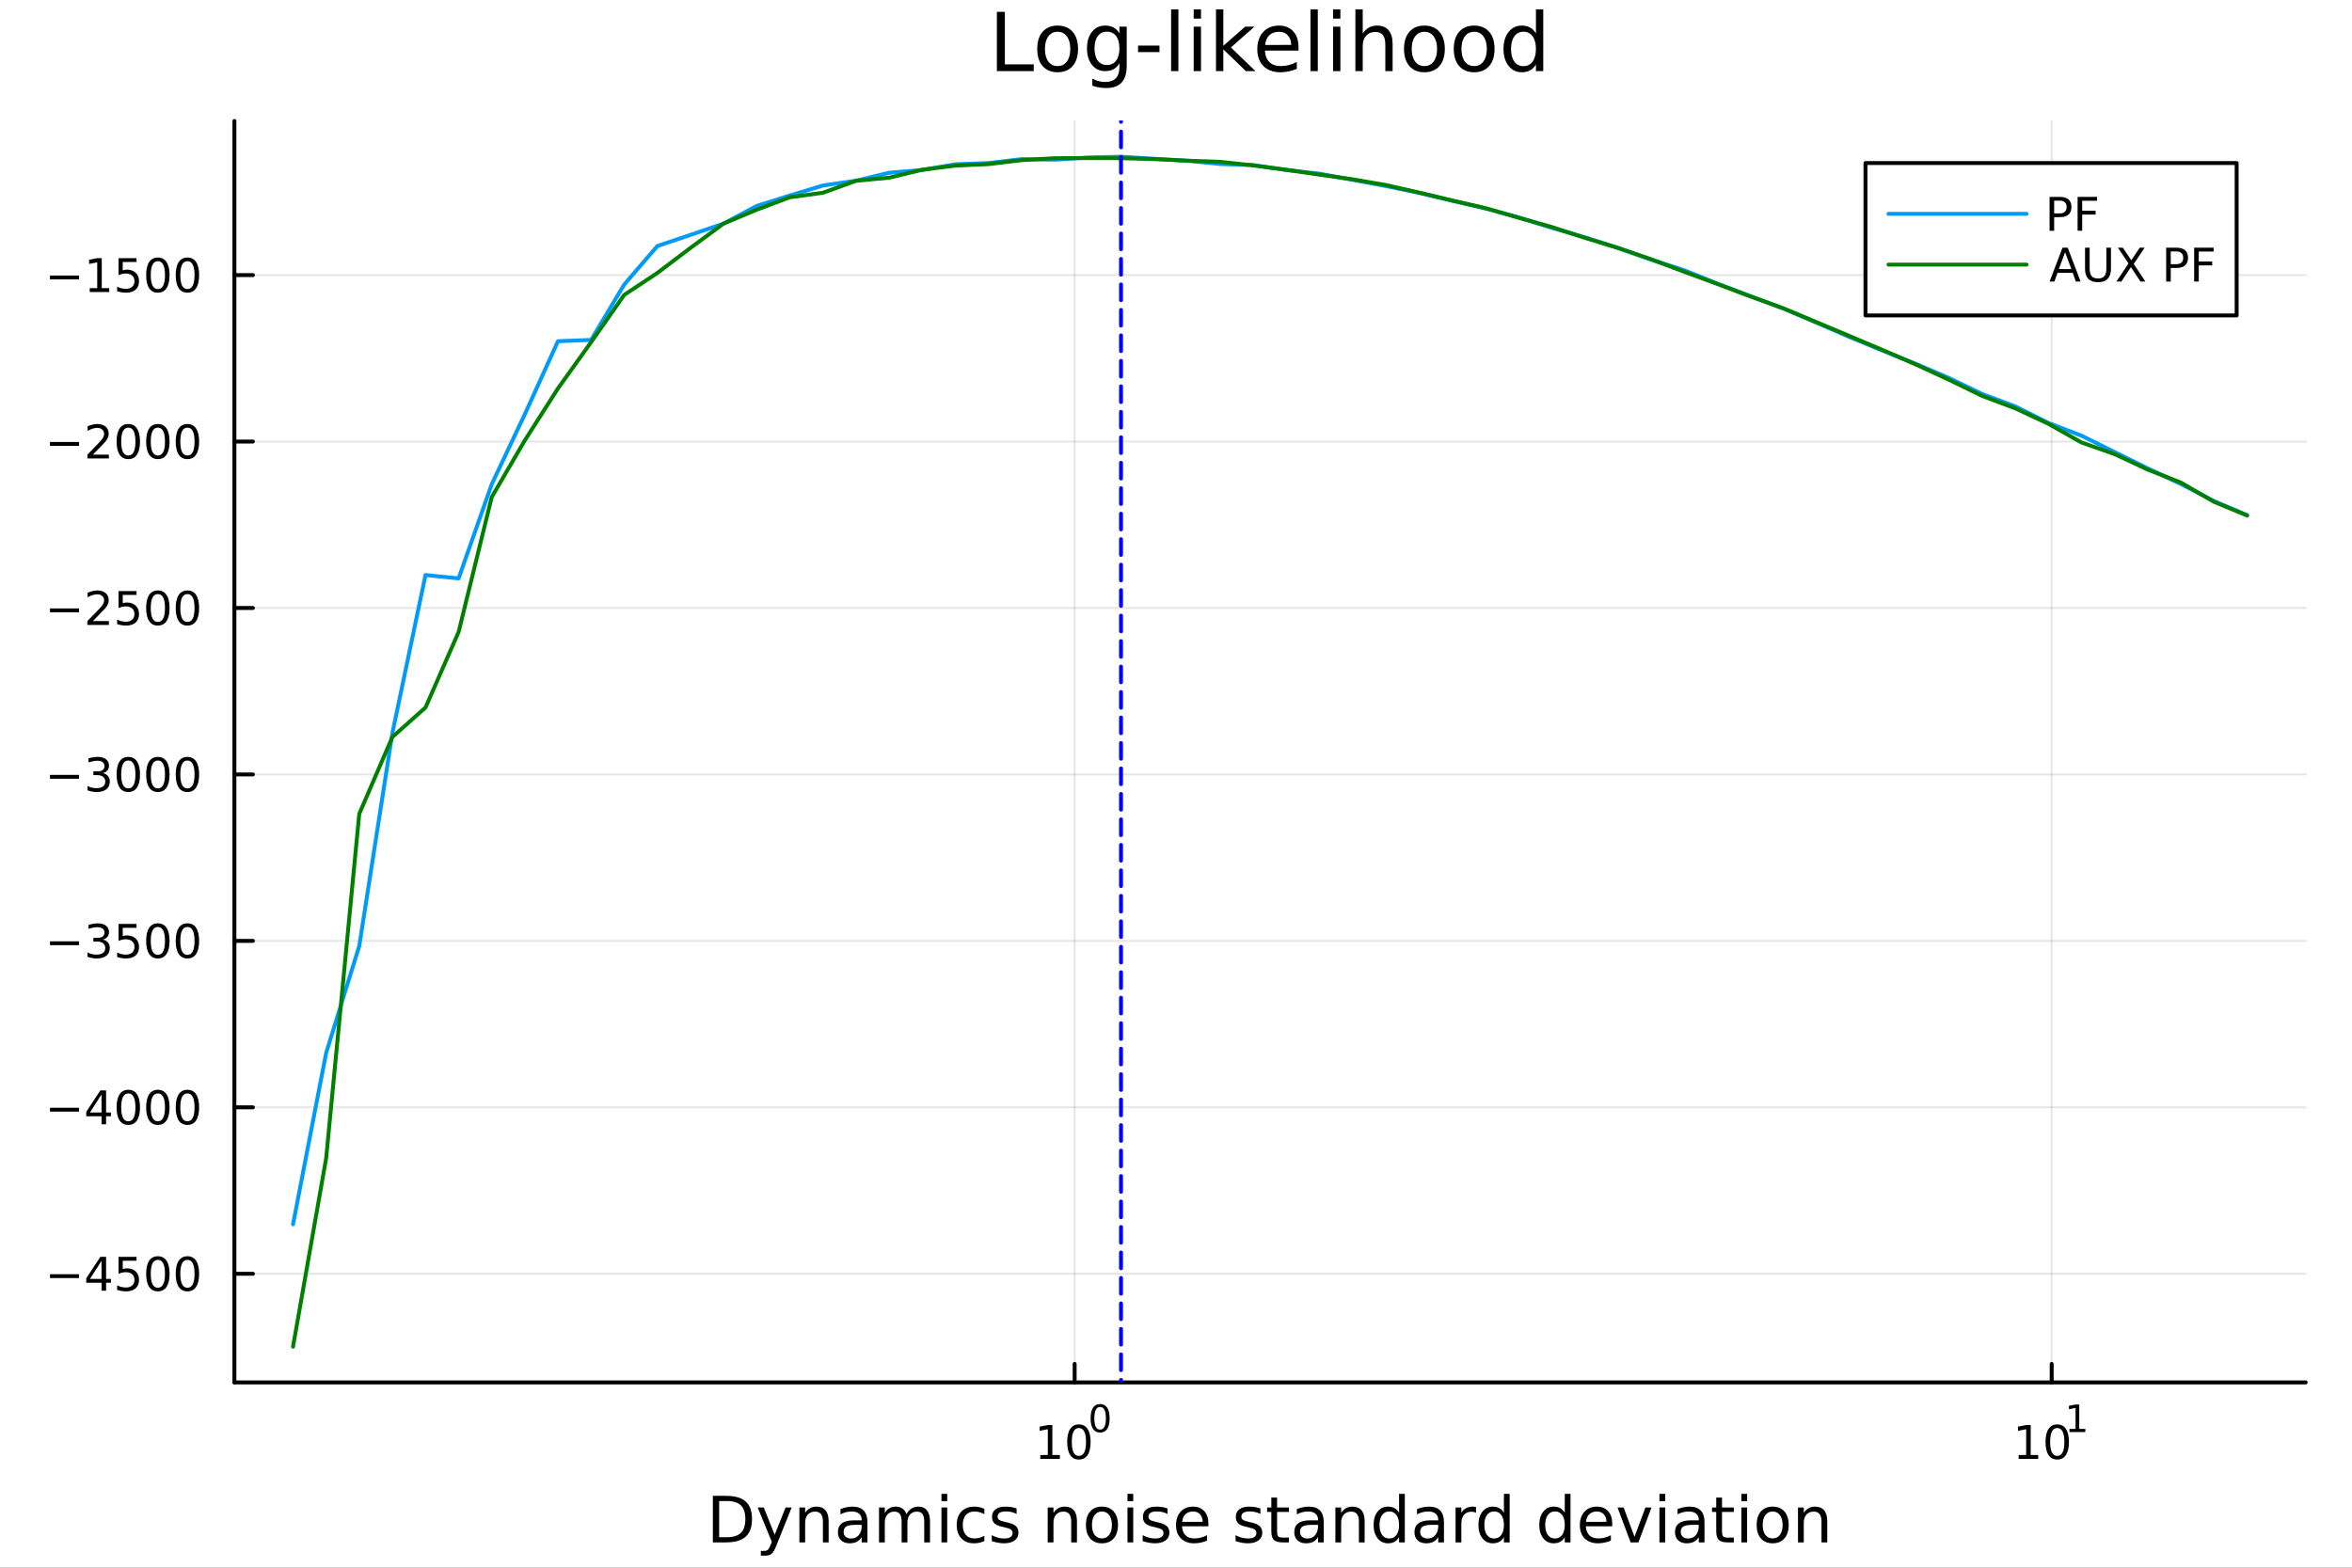 <?xml version="1.0" encoding="utf-8"?>
<svg xmlns="http://www.w3.org/2000/svg" xmlns:xlink="http://www.w3.org/1999/xlink" width="600" height="400" viewBox="0 0 2400 1600">
<rect x="0" y="0" width="2400" height="1600" fill="#333333" stroke="none"/>
<defs>
  <clipPath id="clip080">
    <rect x="0" y="0" width="2400" height="1600"/>
  </clipPath>
</defs>
<path clip-path="url(#clip080)" d="M0 1600 L2400 1600 L2400 0 L0 0  Z" fill="#ffffff" fill-rule="evenodd" fill-opacity="1"/>
<defs>
  <clipPath id="clip081">
    <rect x="480" y="0" width="1681" height="1600"/>
  </clipPath>
</defs>
<path clip-path="url(#clip080)" d="M239.19 1410.9 L2352.76 1410.9 L2352.76 123.472 L239.19 123.472  Z" fill="#ffffff" fill-rule="evenodd" fill-opacity="1"/>
<defs>
  <clipPath id="clip082">
    <rect x="239" y="123" width="2115" height="1288"/>
  </clipPath>
</defs>
<polyline clip-path="url(#clip082)" style="stroke:#000000; stroke-linecap:round; stroke-linejoin:round; stroke-width:2; stroke-opacity:0.1; fill:none" points="1096.58,1410.9 1096.58,123.472 "/>
<polyline clip-path="url(#clip082)" style="stroke:#000000; stroke-linecap:round; stroke-linejoin:round; stroke-width:2; stroke-opacity:0.1; fill:none" points="2093.55,1410.9 2093.55,123.472 "/>
<polyline clip-path="url(#clip082)" style="stroke:#000000; stroke-linecap:round; stroke-linejoin:round; stroke-width:2; stroke-opacity:0.1; fill:none" points="239.19,1300.03 2352.76,1300.03 "/>
<polyline clip-path="url(#clip082)" style="stroke:#000000; stroke-linecap:round; stroke-linejoin:round; stroke-width:2; stroke-opacity:0.1; fill:none" points="239.19,1130.15 2352.76,1130.15 "/>
<polyline clip-path="url(#clip082)" style="stroke:#000000; stroke-linecap:round; stroke-linejoin:round; stroke-width:2; stroke-opacity:0.1; fill:none" points="239.19,960.275 2352.76,960.275 "/>
<polyline clip-path="url(#clip082)" style="stroke:#000000; stroke-linecap:round; stroke-linejoin:round; stroke-width:2; stroke-opacity:0.1; fill:none" points="239.19,790.397 2352.76,790.397 "/>
<polyline clip-path="url(#clip082)" style="stroke:#000000; stroke-linecap:round; stroke-linejoin:round; stroke-width:2; stroke-opacity:0.1; fill:none" points="239.19,620.52 2352.76,620.52 "/>
<polyline clip-path="url(#clip082)" style="stroke:#000000; stroke-linecap:round; stroke-linejoin:round; stroke-width:2; stroke-opacity:0.1; fill:none" points="239.19,450.642 2352.76,450.642 "/>
<polyline clip-path="url(#clip082)" style="stroke:#000000; stroke-linecap:round; stroke-linejoin:round; stroke-width:2; stroke-opacity:0.1; fill:none" points="239.19,280.764 2352.76,280.764 "/>
<polyline clip-path="url(#clip080)" style="stroke:#000000; stroke-linecap:round; stroke-linejoin:round; stroke-width:4; stroke-opacity:1; fill:none" points="239.19,1410.9 2352.76,1410.9 "/>
<polyline clip-path="url(#clip080)" style="stroke:#000000; stroke-linecap:round; stroke-linejoin:round; stroke-width:4; stroke-opacity:1; fill:none" points="1096.58,1410.9 1096.58,1392 "/>
<polyline clip-path="url(#clip080)" style="stroke:#000000; stroke-linecap:round; stroke-linejoin:round; stroke-width:4; stroke-opacity:1; fill:none" points="2093.55,1410.9 2093.55,1392 "/>
<path clip-path="url(#clip080)" d="M1061.56 1485.02 L1069.2 1485.02 L1069.2 1458.66 L1060.89 1460.32 L1060.89 1456.06 L1069.16 1454.4 L1073.83 1454.4 L1073.83 1485.02 L1081.47 1485.02 L1081.47 1488.96 L1061.56 1488.96 L1061.56 1485.02 Z" fill="#000000" fill-rule="nonzero" fill-opacity="1" /><path clip-path="url(#clip080)" d="M1100.91 1457.48 Q1097.3 1457.48 1095.47 1461.04 Q1093.67 1464.58 1093.67 1471.71 Q1093.67 1478.82 1095.47 1482.38 Q1097.3 1485.92 1100.91 1485.92 Q1104.55 1485.92 1106.35 1482.38 Q1108.18 1478.82 1108.18 1471.71 Q1108.18 1464.58 1106.35 1461.04 Q1104.55 1457.48 1100.91 1457.48 M1100.91 1453.77 Q1106.72 1453.77 1109.78 1458.38 Q1112.86 1462.96 1112.86 1471.71 Q1112.86 1480.44 1109.78 1485.04 Q1106.72 1489.63 1100.91 1489.63 Q1095.1 1489.63 1092.03 1485.04 Q1088.97 1480.44 1088.97 1471.71 Q1088.97 1462.96 1092.03 1458.38 Q1095.1 1453.77 1100.91 1453.77 Z" fill="#000000" fill-rule="nonzero" fill-opacity="1" /><path clip-path="url(#clip080)" d="M1122.56 1435.97 Q1119.63 1435.97 1118.14 1438.86 Q1116.68 1441.74 1116.68 1447.53 Q1116.68 1453.31 1118.14 1456.2 Q1119.63 1459.08 1122.56 1459.08 Q1125.52 1459.08 1126.98 1456.2 Q1128.47 1453.31 1128.47 1447.53 Q1128.47 1441.74 1126.98 1438.86 Q1125.52 1435.97 1122.56 1435.97 M1122.56 1432.96 Q1127.28 1432.96 1129.77 1436.7 Q1132.27 1440.43 1132.27 1447.53 Q1132.27 1454.62 1129.77 1458.37 Q1127.28 1462.09 1122.56 1462.09 Q1117.84 1462.09 1115.34 1458.37 Q1112.86 1454.62 1112.86 1447.53 Q1112.86 1440.43 1115.34 1436.7 Q1117.84 1432.96 1122.56 1432.96 Z" fill="#000000" fill-rule="nonzero" fill-opacity="1" /><path clip-path="url(#clip080)" d="M2059.87 1485.02 L2067.51 1485.02 L2067.51 1458.66 L2059.2 1460.32 L2059.2 1456.06 L2067.47 1454.4 L2072.14 1454.4 L2072.14 1485.02 L2079.78 1485.02 L2079.78 1488.96 L2059.87 1488.96 L2059.87 1485.02 Z" fill="#000000" fill-rule="nonzero" fill-opacity="1" /><path clip-path="url(#clip080)" d="M2099.22 1457.48 Q2095.61 1457.48 2093.78 1461.04 Q2091.98 1464.58 2091.98 1471.71 Q2091.98 1478.82 2093.78 1482.38 Q2095.61 1485.92 2099.22 1485.92 Q2102.86 1485.92 2104.66 1482.38 Q2106.49 1478.82 2106.49 1471.71 Q2106.49 1464.58 2104.66 1461.04 Q2102.86 1457.48 2099.22 1457.48 M2099.22 1453.77 Q2105.03 1453.77 2108.09 1458.38 Q2111.17 1462.96 2111.17 1471.71 Q2111.17 1480.44 2108.09 1485.04 Q2105.03 1489.63 2099.22 1489.63 Q2093.41 1489.63 2090.34 1485.04 Q2087.28 1480.44 2087.28 1471.71 Q2087.28 1462.96 2090.34 1458.38 Q2093.41 1453.77 2099.22 1453.77 Z" fill="#000000" fill-rule="nonzero" fill-opacity="1" /><path clip-path="url(#clip080)" d="M2111.71 1458.35 L2117.92 1458.35 L2117.92 1436.93 L2111.17 1438.28 L2111.17 1434.82 L2117.88 1433.47 L2121.68 1433.47 L2121.68 1458.35 L2127.89 1458.35 L2127.89 1461.55 L2111.71 1461.55 L2111.71 1458.35 Z" fill="#000000" fill-rule="nonzero" fill-opacity="1" /><path clip-path="url(#clip080)" d="M733.834 1531.95 L733.834 1568.9 L741.6 1568.9 Q751.435 1568.9 755.986 1564.45 Q760.569 1559.99 760.569 1550.38 Q760.569 1540.83 755.986 1536.4 Q751.435 1531.95 741.6 1531.95 L733.834 1531.95 M727.404 1526.67 L740.613 1526.67 Q754.427 1526.67 760.888 1532.43 Q767.349 1538.16 767.349 1550.38 Q767.349 1562.66 760.856 1568.42 Q754.363 1574.19 740.613 1574.19 L727.404 1574.19 L727.404 1526.67 Z" fill="#000000" fill-rule="nonzero" fill-opacity="1" /><path clip-path="url(#clip080)" d="M792.175 1577.5 Q789.693 1583.86 787.337 1585.8 Q784.982 1587.74 781.035 1587.74 L776.356 1587.74 L776.356 1582.84 L779.794 1582.84 Q782.213 1582.84 783.55 1581.7 Q784.886 1580.55 786.51 1576.29 L787.56 1573.61 L773.142 1538.54 L779.348 1538.54 L790.488 1566.42 L801.628 1538.54 L807.835 1538.54 L792.175 1577.5 Z" fill="#000000" fill-rule="nonzero" fill-opacity="1" /><path clip-path="url(#clip080)" d="M845.552 1552.67 L845.552 1574.19 L839.695 1574.19 L839.695 1552.86 Q839.695 1547.8 837.722 1545.29 Q835.748 1542.77 831.802 1542.77 Q827.059 1542.77 824.322 1545.79 Q821.585 1548.82 821.585 1554.04 L821.585 1574.19 L815.696 1574.19 L815.696 1538.54 L821.585 1538.54 L821.585 1544.08 Q823.685 1540.86 826.518 1539.27 Q829.383 1537.68 833.107 1537.68 Q839.25 1537.68 842.401 1541.5 Q845.552 1545.29 845.552 1552.67 Z" fill="#000000" fill-rule="nonzero" fill-opacity="1" /><path clip-path="url(#clip080)" d="M873.433 1556.27 Q866.336 1556.27 863.598 1557.89 Q860.861 1559.51 860.861 1563.43 Q860.861 1566.55 862.898 1568.39 Q864.967 1570.21 868.5 1570.21 Q873.37 1570.21 876.298 1566.77 Q879.258 1563.3 879.258 1557.57 L879.258 1556.27 L873.433 1556.27 M885.115 1553.85 L885.115 1574.19 L879.258 1574.19 L879.258 1568.77 Q877.253 1572.02 874.261 1573.58 Q871.269 1575.11 866.94 1575.11 Q861.466 1575.11 858.219 1572.05 Q855.005 1568.97 855.005 1563.81 Q855.005 1557.79 859.015 1554.74 Q863.057 1551.68 871.046 1551.68 L879.258 1551.68 L879.258 1551.11 Q879.258 1547.07 876.584 1544.87 Q873.943 1542.64 869.137 1542.64 Q866.081 1542.64 863.185 1543.38 Q860.288 1544.11 857.615 1545.57 L857.615 1540.16 Q860.829 1538.92 863.853 1538.31 Q866.877 1537.68 869.741 1537.68 Q877.476 1537.68 881.295 1541.69 Q885.115 1545.7 885.115 1553.85 Z" fill="#000000" fill-rule="nonzero" fill-opacity="1" /><path clip-path="url(#clip080)" d="M924.932 1545.38 Q927.128 1541.43 930.184 1539.56 Q933.239 1537.68 937.377 1537.68 Q942.947 1537.68 945.971 1541.59 Q948.994 1545.48 948.994 1552.67 L948.994 1574.19 L943.106 1574.19 L943.106 1552.86 Q943.106 1547.74 941.292 1545.25 Q939.478 1542.77 935.754 1542.77 Q931.202 1542.77 928.56 1545.79 Q925.919 1548.82 925.919 1554.04 L925.919 1574.19 L920.03 1574.19 L920.03 1552.86 Q920.03 1547.7 918.216 1545.25 Q916.402 1542.77 912.614 1542.77 Q908.127 1542.77 905.485 1545.83 Q902.843 1548.85 902.843 1554.04 L902.843 1574.19 L896.955 1574.19 L896.955 1538.54 L902.843 1538.54 L902.843 1544.08 Q904.848 1540.8 907.649 1539.24 Q910.45 1537.68 914.301 1537.68 Q918.184 1537.68 920.89 1539.65 Q923.627 1541.62 924.932 1545.38 Z" fill="#000000" fill-rule="nonzero" fill-opacity="1" /><path clip-path="url(#clip080)" d="M960.675 1538.54 L966.532 1538.54 L966.532 1574.19 L960.675 1574.19 L960.675 1538.54 M960.675 1524.66 L966.532 1524.66 L966.532 1532.08 L960.675 1532.08 L960.675 1524.66 Z" fill="#000000" fill-rule="nonzero" fill-opacity="1" /><path clip-path="url(#clip080)" d="M1004.44 1539.91 L1004.44 1545.38 Q1001.96 1544.01 999.443 1543.34 Q996.96 1542.64 994.414 1542.64 Q988.716 1542.64 985.565 1546.27 Q982.414 1549.87 982.414 1556.39 Q982.414 1562.92 985.565 1566.55 Q988.716 1570.14 994.414 1570.14 Q996.96 1570.14 999.443 1569.47 Q1001.96 1568.77 1004.44 1567.41 L1004.44 1572.82 Q1001.99 1573.96 999.347 1574.54 Q996.737 1575.11 993.777 1575.11 Q985.725 1575.11 980.982 1570.05 Q976.24 1564.99 976.24 1556.39 Q976.24 1547.67 981.014 1542.68 Q985.82 1537.68 994.159 1537.68 Q996.865 1537.68 999.443 1538.25 Q1002.02 1538.79 1004.44 1539.91 Z" fill="#000000" fill-rule="nonzero" fill-opacity="1" /><path clip-path="url(#clip080)" d="M1037.35 1539.59 L1037.35 1545.13 Q1034.87 1543.85 1032.19 1543.22 Q1029.52 1542.58 1026.66 1542.58 Q1022.3 1542.58 1020.1 1543.92 Q1017.93 1545.25 1017.93 1547.93 Q1017.93 1549.96 1019.49 1551.14 Q1021.05 1552.29 1025.76 1553.34 L1027.77 1553.78 Q1034.01 1555.12 1036.62 1557.57 Q1039.26 1559.99 1039.26 1564.35 Q1039.26 1569.32 1035.31 1572.21 Q1031.4 1575.11 1024.52 1575.11 Q1021.66 1575.11 1018.54 1574.54 Q1015.45 1573.99 1012.01 1572.88 L1012.01 1566.83 Q1015.26 1568.52 1018.41 1569.38 Q1021.56 1570.21 1024.65 1570.21 Q1028.79 1570.21 1031.02 1568.81 Q1033.24 1567.37 1033.24 1564.8 Q1033.24 1562.41 1031.62 1561.14 Q1030.03 1559.86 1024.59 1558.68 L1022.55 1558.21 Q1017.11 1557.06 1014.69 1554.71 Q1012.27 1552.32 1012.27 1548.18 Q1012.27 1543.15 1015.83 1540.42 Q1019.4 1537.68 1025.96 1537.68 Q1029.2 1537.68 1032.07 1538.16 Q1034.93 1538.63 1037.35 1539.59 Z" fill="#000000" fill-rule="nonzero" fill-opacity="1" /><path clip-path="url(#clip080)" d="M1098.94 1552.67 L1098.94 1574.19 L1093.08 1574.19 L1093.08 1552.86 Q1093.08 1547.8 1091.11 1545.29 Q1089.14 1542.77 1085.19 1542.77 Q1080.45 1542.77 1077.71 1545.79 Q1074.97 1548.82 1074.97 1554.04 L1074.97 1574.19 L1069.08 1574.19 L1069.08 1538.54 L1074.97 1538.54 L1074.97 1544.08 Q1077.07 1540.86 1079.91 1539.27 Q1082.77 1537.68 1086.49 1537.68 Q1092.64 1537.68 1095.79 1541.5 Q1098.94 1545.29 1098.94 1552.67 Z" fill="#000000" fill-rule="nonzero" fill-opacity="1" /><path clip-path="url(#clip080)" d="M1124.43 1542.64 Q1119.72 1542.64 1116.99 1546.34 Q1114.25 1550 1114.25 1556.39 Q1114.25 1562.79 1116.95 1566.48 Q1119.69 1570.14 1124.43 1570.14 Q1129.11 1570.14 1131.85 1566.45 Q1134.59 1562.76 1134.59 1556.39 Q1134.59 1550.06 1131.85 1546.37 Q1129.11 1542.64 1124.43 1542.64 M1124.43 1537.68 Q1132.07 1537.68 1136.43 1542.64 Q1140.79 1547.61 1140.79 1556.39 Q1140.79 1565.15 1136.43 1570.14 Q1132.07 1575.11 1124.43 1575.11 Q1116.76 1575.11 1112.4 1570.14 Q1108.07 1565.15 1108.07 1556.39 Q1108.07 1547.61 1112.4 1542.64 Q1116.76 1537.68 1124.43 1537.68 Z" fill="#000000" fill-rule="nonzero" fill-opacity="1" /><path clip-path="url(#clip080)" d="M1150.5 1538.54 L1156.36 1538.54 L1156.36 1574.19 L1150.5 1574.19 L1150.5 1538.54 M1150.5 1524.66 L1156.36 1524.66 L1156.36 1532.08 L1150.5 1532.08 L1150.5 1524.66 Z" fill="#000000" fill-rule="nonzero" fill-opacity="1" /><path clip-path="url(#clip080)" d="M1191.34 1539.59 L1191.34 1545.13 Q1188.85 1543.85 1186.18 1543.22 Q1183.51 1542.58 1180.64 1542.58 Q1176.28 1542.58 1174.09 1543.92 Q1171.92 1545.25 1171.92 1547.93 Q1171.92 1549.96 1173.48 1551.14 Q1175.04 1552.29 1179.75 1553.34 L1181.76 1553.78 Q1187.99 1555.12 1190.6 1557.57 Q1193.25 1559.99 1193.25 1564.35 Q1193.25 1569.32 1189.3 1572.21 Q1185.38 1575.11 1178.51 1575.11 Q1175.65 1575.11 1172.53 1574.54 Q1169.44 1573.99 1166 1572.88 L1166 1566.83 Q1169.25 1568.52 1172.4 1569.38 Q1175.55 1570.21 1178.64 1570.21 Q1182.77 1570.21 1185 1568.81 Q1187.23 1567.37 1187.23 1564.8 Q1187.23 1562.41 1185.61 1561.14 Q1184.02 1559.86 1178.57 1558.68 L1176.54 1558.21 Q1171.09 1557.06 1168.67 1554.71 Q1166.26 1552.32 1166.26 1548.18 Q1166.26 1543.15 1169.82 1540.42 Q1173.39 1537.68 1179.94 1537.68 Q1183.19 1537.68 1186.05 1538.16 Q1188.92 1538.63 1191.34 1539.59 Z" fill="#000000" fill-rule="nonzero" fill-opacity="1" /><path clip-path="url(#clip080)" d="M1233.06 1554.9 L1233.06 1557.76 L1206.14 1557.76 Q1206.52 1563.81 1209.77 1566.99 Q1213.04 1570.14 1218.87 1570.14 Q1222.24 1570.14 1225.39 1569.32 Q1228.58 1568.49 1231.7 1566.83 L1231.7 1572.37 Q1228.54 1573.71 1225.23 1574.41 Q1221.92 1575.11 1218.52 1575.11 Q1209.99 1575.11 1204.99 1570.14 Q1200.03 1565.18 1200.03 1556.71 Q1200.03 1547.96 1204.74 1542.83 Q1209.48 1537.68 1217.5 1537.68 Q1224.69 1537.68 1228.86 1542.33 Q1233.06 1546.94 1233.06 1554.9 M1227.21 1553.18 Q1227.14 1548.37 1224.5 1545.51 Q1221.89 1542.64 1217.56 1542.64 Q1212.66 1542.64 1209.7 1545.41 Q1206.77 1548.18 1206.33 1553.21 L1227.21 1553.18 Z" fill="#000000" fill-rule="nonzero" fill-opacity="1" /><path clip-path="url(#clip080)" d="M1286.12 1539.59 L1286.12 1545.13 Q1283.64 1543.85 1280.97 1543.22 Q1278.29 1542.58 1275.43 1542.58 Q1271.07 1542.58 1268.87 1543.92 Q1266.71 1545.25 1266.71 1547.93 Q1266.71 1549.96 1268.27 1551.14 Q1269.83 1552.29 1274.54 1553.34 L1276.54 1553.78 Q1282.78 1555.12 1285.39 1557.57 Q1288.03 1559.99 1288.03 1564.35 Q1288.03 1569.32 1284.09 1572.21 Q1280.17 1575.11 1273.3 1575.11 Q1270.43 1575.11 1267.31 1574.54 Q1264.22 1573.99 1260.79 1572.88 L1260.79 1566.83 Q1264.03 1568.52 1267.18 1569.38 Q1270.34 1570.21 1273.42 1570.21 Q1277.56 1570.21 1279.79 1568.81 Q1282.02 1567.37 1282.02 1564.8 Q1282.02 1562.41 1280.39 1561.14 Q1278.8 1559.86 1273.36 1558.68 L1271.32 1558.21 Q1265.88 1557.06 1263.46 1554.71 Q1261.04 1552.32 1261.04 1548.18 Q1261.04 1543.15 1264.61 1540.42 Q1268.17 1537.68 1274.73 1537.68 Q1277.97 1537.68 1280.84 1538.16 Q1283.7 1538.63 1286.12 1539.59 Z" fill="#000000" fill-rule="nonzero" fill-opacity="1" /><path clip-path="url(#clip080)" d="M1303.15 1528.42 L1303.15 1538.54 L1315.21 1538.54 L1315.21 1543.09 L1303.15 1543.09 L1303.15 1562.44 Q1303.15 1566.8 1304.33 1568.04 Q1305.54 1569.28 1309.2 1569.28 L1315.21 1569.28 L1315.21 1574.19 L1309.2 1574.19 Q1302.42 1574.19 1299.84 1571.67 Q1297.26 1569.12 1297.26 1562.44 L1297.26 1543.09 L1292.97 1543.09 L1292.97 1538.54 L1297.26 1538.54 L1297.26 1528.42 L1303.15 1528.42 Z" fill="#000000" fill-rule="nonzero" fill-opacity="1" /><path clip-path="url(#clip080)" d="M1339.12 1556.27 Q1332.02 1556.27 1329.28 1557.89 Q1326.54 1559.51 1326.54 1563.43 Q1326.54 1566.55 1328.58 1568.39 Q1330.65 1570.21 1334.18 1570.21 Q1339.05 1570.21 1341.98 1566.77 Q1344.94 1563.3 1344.94 1557.57 L1344.94 1556.27 L1339.12 1556.27 M1350.8 1553.85 L1350.8 1574.19 L1344.94 1574.19 L1344.94 1568.77 Q1342.94 1572.02 1339.94 1573.58 Q1336.95 1575.11 1332.62 1575.11 Q1327.15 1575.11 1323.9 1572.05 Q1320.69 1568.97 1320.69 1563.81 Q1320.69 1557.79 1324.7 1554.74 Q1328.74 1551.68 1336.73 1551.68 L1344.94 1551.68 L1344.94 1551.11 Q1344.94 1547.07 1342.27 1544.87 Q1339.63 1542.64 1334.82 1542.64 Q1331.76 1542.64 1328.87 1543.38 Q1325.97 1544.11 1323.3 1545.57 L1323.3 1540.16 Q1326.51 1538.92 1329.54 1538.31 Q1332.56 1537.68 1335.42 1537.68 Q1343.16 1537.68 1346.98 1541.69 Q1350.8 1545.7 1350.8 1553.85 Z" fill="#000000" fill-rule="nonzero" fill-opacity="1" /><path clip-path="url(#clip080)" d="M1392.49 1552.67 L1392.49 1574.19 L1386.64 1574.19 L1386.64 1552.86 Q1386.64 1547.8 1384.66 1545.29 Q1382.69 1542.77 1378.74 1542.77 Q1374 1542.77 1371.26 1545.79 Q1368.53 1548.82 1368.53 1554.04 L1368.53 1574.19 L1362.64 1574.19 L1362.64 1538.54 L1368.53 1538.54 L1368.53 1544.08 Q1370.63 1540.86 1373.46 1539.27 Q1376.32 1537.68 1380.05 1537.68 Q1386.19 1537.68 1389.34 1541.5 Q1392.49 1545.29 1392.49 1552.67 Z" fill="#000000" fill-rule="nonzero" fill-opacity="1" /><path clip-path="url(#clip080)" d="M1427.63 1543.95 L1427.63 1524.66 L1433.49 1524.66 L1433.49 1574.19 L1427.63 1574.19 L1427.63 1568.84 Q1425.79 1572.02 1422.95 1573.58 Q1420.15 1575.11 1416.21 1575.11 Q1409.74 1575.11 1405.67 1569.95 Q1401.63 1564.8 1401.63 1556.39 Q1401.63 1547.99 1405.67 1542.83 Q1409.74 1537.68 1416.21 1537.68 Q1420.15 1537.68 1422.95 1539.24 Q1425.79 1540.77 1427.63 1543.95 M1407.68 1556.39 Q1407.68 1562.85 1410.32 1566.55 Q1412.99 1570.21 1417.64 1570.21 Q1422.28 1570.21 1424.96 1566.55 Q1427.63 1562.85 1427.63 1556.39 Q1427.63 1549.93 1424.96 1546.27 Q1422.28 1542.58 1417.64 1542.58 Q1412.99 1542.58 1410.32 1546.27 Q1407.68 1549.93 1407.68 1556.39 Z" fill="#000000" fill-rule="nonzero" fill-opacity="1" /><path clip-path="url(#clip080)" d="M1461.75 1556.27 Q1454.65 1556.27 1451.92 1557.89 Q1449.18 1559.51 1449.18 1563.43 Q1449.18 1566.55 1451.22 1568.39 Q1453.29 1570.21 1456.82 1570.21 Q1461.69 1570.21 1464.62 1566.77 Q1467.58 1563.3 1467.58 1557.57 L1467.58 1556.27 L1461.75 1556.27 M1473.43 1553.85 L1473.43 1574.19 L1467.58 1574.19 L1467.58 1568.77 Q1465.57 1572.02 1462.58 1573.58 Q1459.59 1575.11 1455.26 1575.11 Q1449.78 1575.11 1446.54 1572.05 Q1443.32 1568.97 1443.32 1563.81 Q1443.32 1557.79 1447.33 1554.74 Q1451.38 1551.68 1459.36 1551.68 L1467.58 1551.68 L1467.58 1551.11 Q1467.58 1547.07 1464.9 1544.87 Q1462.26 1542.64 1457.46 1542.64 Q1454.4 1542.64 1451.5 1543.38 Q1448.61 1544.11 1445.93 1545.57 L1445.93 1540.16 Q1449.15 1538.92 1452.17 1538.31 Q1455.2 1537.68 1458.06 1537.68 Q1465.79 1537.68 1469.61 1541.69 Q1473.43 1545.7 1473.43 1553.85 Z" fill="#000000" fill-rule="nonzero" fill-opacity="1" /><path clip-path="url(#clip080)" d="M1506.15 1544.01 Q1505.17 1543.44 1503.99 1543.18 Q1502.84 1542.9 1501.44 1542.9 Q1496.48 1542.9 1493.8 1546.14 Q1491.16 1549.36 1491.16 1555.41 L1491.16 1574.19 L1485.27 1574.19 L1485.27 1538.54 L1491.16 1538.54 L1491.16 1544.08 Q1493.01 1540.83 1495.97 1539.27 Q1498.93 1537.68 1503.16 1537.68 Q1503.77 1537.68 1504.5 1537.77 Q1505.23 1537.84 1506.12 1538 L1506.15 1544.01 Z" fill="#000000" fill-rule="nonzero" fill-opacity="1" /><path clip-path="url(#clip080)" d="M1534.61 1543.95 L1534.61 1524.66 L1540.46 1524.66 L1540.46 1574.19 L1534.61 1574.19 L1534.61 1568.84 Q1532.76 1572.02 1529.93 1573.58 Q1527.13 1575.11 1523.18 1575.11 Q1516.72 1575.11 1512.65 1569.95 Q1508.6 1564.8 1508.6 1556.39 Q1508.6 1547.99 1512.65 1542.83 Q1516.72 1537.68 1523.18 1537.68 Q1527.13 1537.68 1529.93 1539.24 Q1532.76 1540.77 1534.61 1543.95 M1514.65 1556.39 Q1514.65 1562.85 1517.29 1566.55 Q1519.97 1570.21 1524.61 1570.21 Q1529.26 1570.21 1531.93 1566.55 Q1534.61 1562.85 1534.61 1556.39 Q1534.61 1549.93 1531.93 1546.27 Q1529.26 1542.58 1524.61 1542.58 Q1519.97 1542.58 1517.29 1546.27 Q1514.65 1549.93 1514.65 1556.39 Z" fill="#000000" fill-rule="nonzero" fill-opacity="1" /><path clip-path="url(#clip080)" d="M1596.71 1543.95 L1596.71 1524.66 L1602.56 1524.66 L1602.56 1574.19 L1596.71 1574.19 L1596.71 1568.84 Q1594.86 1572.02 1592.03 1573.58 Q1589.23 1575.11 1585.28 1575.11 Q1578.82 1575.11 1574.74 1569.95 Q1570.7 1564.8 1570.7 1556.39 Q1570.7 1547.99 1574.74 1542.83 Q1578.82 1537.68 1585.28 1537.68 Q1589.23 1537.68 1592.03 1539.24 Q1594.86 1540.77 1596.71 1543.95 M1576.75 1556.39 Q1576.75 1562.85 1579.39 1566.55 Q1582.06 1570.21 1586.71 1570.21 Q1591.36 1570.21 1594.03 1566.55 Q1596.71 1562.85 1596.71 1556.39 Q1596.71 1549.93 1594.03 1546.27 Q1591.36 1542.58 1586.71 1542.58 Q1582.06 1542.58 1579.39 1546.27 Q1576.75 1549.93 1576.75 1556.39 Z" fill="#000000" fill-rule="nonzero" fill-opacity="1" /><path clip-path="url(#clip080)" d="M1645.12 1554.9 L1645.12 1557.76 L1618.19 1557.76 Q1618.57 1563.81 1621.82 1566.99 Q1625.1 1570.14 1630.92 1570.14 Q1634.29 1570.14 1637.45 1569.32 Q1640.63 1568.49 1643.75 1566.83 L1643.75 1572.37 Q1640.6 1573.71 1637.29 1574.41 Q1633.98 1575.11 1630.57 1575.11 Q1622.04 1575.11 1617.04 1570.14 Q1612.08 1565.18 1612.08 1556.71 Q1612.08 1547.96 1616.79 1542.83 Q1621.53 1537.68 1629.55 1537.68 Q1636.75 1537.68 1640.91 1542.33 Q1645.12 1546.94 1645.12 1554.9 M1639.26 1553.18 Q1639.2 1548.37 1636.55 1545.51 Q1633.94 1542.64 1629.62 1542.64 Q1624.71 1542.64 1621.75 1545.41 Q1618.83 1548.18 1618.38 1553.21 L1639.26 1553.18 Z" fill="#000000" fill-rule="nonzero" fill-opacity="1" /><path clip-path="url(#clip080)" d="M1650.53 1538.54 L1656.73 1538.54 L1667.87 1568.46 L1679.01 1538.54 L1685.22 1538.54 L1671.85 1574.19 L1663.9 1574.19 L1650.53 1538.54 Z" fill="#000000" fill-rule="nonzero" fill-opacity="1" /><path clip-path="url(#clip080)" d="M1693.3 1538.54 L1699.16 1538.54 L1699.16 1574.19 L1693.3 1574.19 L1693.3 1538.54 M1693.3 1524.66 L1699.16 1524.66 L1699.16 1532.08 L1693.3 1532.08 L1693.3 1524.66 Z" fill="#000000" fill-rule="nonzero" fill-opacity="1" /><path clip-path="url(#clip080)" d="M1727.62 1556.27 Q1720.52 1556.27 1717.78 1557.89 Q1715.04 1559.51 1715.04 1563.43 Q1715.04 1566.55 1717.08 1568.39 Q1719.15 1570.21 1722.68 1570.21 Q1727.55 1570.21 1730.48 1566.77 Q1733.44 1563.3 1733.44 1557.57 L1733.44 1556.27 L1727.62 1556.27 M1739.3 1553.85 L1739.3 1574.19 L1733.44 1574.19 L1733.44 1568.77 Q1731.44 1572.02 1728.44 1573.58 Q1725.45 1575.11 1721.12 1575.11 Q1715.65 1575.11 1712.4 1572.05 Q1709.19 1568.97 1709.19 1563.81 Q1709.19 1557.79 1713.2 1554.74 Q1717.24 1551.68 1725.23 1551.68 L1733.44 1551.68 L1733.44 1551.11 Q1733.44 1547.07 1730.77 1544.87 Q1728.13 1542.64 1723.32 1542.64 Q1720.26 1542.64 1717.37 1543.38 Q1714.47 1544.11 1711.8 1545.57 L1711.8 1540.16 Q1715.01 1538.92 1718.04 1538.31 Q1721.06 1537.68 1723.92 1537.68 Q1731.66 1537.68 1735.48 1541.69 Q1739.3 1545.7 1739.3 1553.85 Z" fill="#000000" fill-rule="nonzero" fill-opacity="1" /><path clip-path="url(#clip080)" d="M1757.15 1528.42 L1757.15 1538.54 L1769.22 1538.54 L1769.22 1543.09 L1757.15 1543.09 L1757.15 1562.44 Q1757.15 1566.8 1758.33 1568.04 Q1759.54 1569.28 1763.2 1569.28 L1769.22 1569.28 L1769.22 1574.19 L1763.2 1574.19 Q1756.42 1574.19 1753.84 1571.67 Q1751.26 1569.12 1751.26 1562.44 L1751.26 1543.09 L1746.97 1543.09 L1746.97 1538.54 L1751.26 1538.54 L1751.26 1528.42 L1757.15 1528.42 Z" fill="#000000" fill-rule="nonzero" fill-opacity="1" /><path clip-path="url(#clip080)" d="M1776.92 1538.54 L1782.77 1538.54 L1782.77 1574.19 L1776.92 1574.19 L1776.92 1538.54 M1776.92 1524.66 L1782.77 1524.66 L1782.77 1532.08 L1776.92 1532.08 L1776.92 1524.66 Z" fill="#000000" fill-rule="nonzero" fill-opacity="1" /><path clip-path="url(#clip080)" d="M1808.84 1542.64 Q1804.13 1542.64 1801.39 1546.34 Q1798.66 1550 1798.66 1556.39 Q1798.66 1562.79 1801.36 1566.48 Q1804.1 1570.14 1808.84 1570.14 Q1813.52 1570.14 1816.26 1566.45 Q1819 1562.76 1819 1556.39 Q1819 1550.06 1816.26 1546.37 Q1813.52 1542.64 1808.84 1542.64 M1808.84 1537.68 Q1816.48 1537.68 1820.84 1542.64 Q1825.2 1547.61 1825.2 1556.39 Q1825.2 1565.15 1820.84 1570.14 Q1816.48 1575.11 1808.84 1575.11 Q1801.17 1575.11 1796.81 1570.14 Q1792.48 1565.15 1792.48 1556.39 Q1792.48 1547.61 1796.81 1542.64 Q1801.17 1537.68 1808.84 1537.68 Z" fill="#000000" fill-rule="nonzero" fill-opacity="1" /><path clip-path="url(#clip080)" d="M1864.54 1552.67 L1864.54 1574.19 L1858.69 1574.19 L1858.69 1552.86 Q1858.69 1547.8 1856.71 1545.29 Q1854.74 1542.77 1850.79 1542.77 Q1846.05 1542.77 1843.31 1545.79 Q1840.58 1548.82 1840.58 1554.04 L1840.58 1574.19 L1834.69 1574.19 L1834.69 1538.54 L1840.58 1538.54 L1840.58 1544.08 Q1842.68 1540.86 1845.51 1539.27 Q1848.37 1537.68 1852.1 1537.68 Q1858.24 1537.68 1861.39 1541.5 Q1864.54 1545.29 1864.54 1552.67 Z" fill="#000000" fill-rule="nonzero" fill-opacity="1" /><polyline clip-path="url(#clip080)" style="stroke:#000000; stroke-linecap:round; stroke-linejoin:round; stroke-width:4; stroke-opacity:1; fill:none" points="239.19,1410.9 239.19,123.472 "/>
<polyline clip-path="url(#clip080)" style="stroke:#000000; stroke-linecap:round; stroke-linejoin:round; stroke-width:4; stroke-opacity:1; fill:none" points="239.19,1300.03 258.088,1300.03 "/>
<polyline clip-path="url(#clip080)" style="stroke:#000000; stroke-linecap:round; stroke-linejoin:round; stroke-width:4; stroke-opacity:1; fill:none" points="239.19,1130.15 258.088,1130.15 "/>
<polyline clip-path="url(#clip080)" style="stroke:#000000; stroke-linecap:round; stroke-linejoin:round; stroke-width:4; stroke-opacity:1; fill:none" points="239.19,960.275 258.088,960.275 "/>
<polyline clip-path="url(#clip080)" style="stroke:#000000; stroke-linecap:round; stroke-linejoin:round; stroke-width:4; stroke-opacity:1; fill:none" points="239.19,790.397 258.088,790.397 "/>
<polyline clip-path="url(#clip080)" style="stroke:#000000; stroke-linecap:round; stroke-linejoin:round; stroke-width:4; stroke-opacity:1; fill:none" points="239.19,620.52 258.088,620.52 "/>
<polyline clip-path="url(#clip080)" style="stroke:#000000; stroke-linecap:round; stroke-linejoin:round; stroke-width:4; stroke-opacity:1; fill:none" points="239.19,450.642 258.088,450.642 "/>
<polyline clip-path="url(#clip080)" style="stroke:#000000; stroke-linecap:round; stroke-linejoin:round; stroke-width:4; stroke-opacity:1; fill:none" points="239.19,280.764 258.088,280.764 "/>
<path clip-path="url(#clip080)" d="M50.992 1300.48 L80.668 1300.48 L80.668 1304.42 L50.992 1304.42 L50.992 1300.48 Z" fill="#000000" fill-rule="nonzero" fill-opacity="1" /><path clip-path="url(#clip080)" d="M103.608 1286.82 L91.802 1305.27 L103.608 1305.27 L103.608 1286.82 M102.381 1282.75 L108.26 1282.75 L108.26 1305.27 L113.191 1305.27 L113.191 1309.16 L108.26 1309.16 L108.26 1317.31 L103.608 1317.31 L103.608 1309.16 L88.006 1309.16 L88.006 1304.65 L102.381 1282.75 Z" fill="#000000" fill-rule="nonzero" fill-opacity="1" /><path clip-path="url(#clip080)" d="M120.969 1282.75 L139.325 1282.75 L139.325 1286.69 L125.251 1286.69 L125.251 1295.16 Q126.27 1294.81 127.288 1294.65 Q128.307 1294.46 129.325 1294.46 Q135.112 1294.46 138.492 1297.63 Q141.871 1300.81 141.871 1306.22 Q141.871 1311.8 138.399 1314.9 Q134.927 1317.98 128.607 1317.98 Q126.432 1317.98 124.163 1317.61 Q121.918 1317.24 119.51 1316.5 L119.51 1311.8 Q121.594 1312.94 123.816 1313.49 Q126.038 1314.05 128.515 1314.05 Q132.519 1314.05 134.857 1311.94 Q137.195 1309.83 137.195 1306.22 Q137.195 1302.61 134.857 1300.5 Q132.519 1298.4 128.515 1298.4 Q126.64 1298.4 124.765 1298.81 Q122.913 1299.23 120.969 1300.11 L120.969 1282.75 Z" fill="#000000" fill-rule="nonzero" fill-opacity="1" /><path clip-path="url(#clip080)" d="M161.084 1285.83 Q157.473 1285.83 155.644 1289.39 Q153.839 1292.94 153.839 1300.06 Q153.839 1307.17 155.644 1310.74 Q157.473 1314.28 161.084 1314.28 Q164.718 1314.28 166.524 1310.74 Q168.353 1307.17 168.353 1300.06 Q168.353 1292.94 166.524 1289.39 Q164.718 1285.83 161.084 1285.83 M161.084 1282.13 Q166.894 1282.13 169.95 1286.73 Q173.029 1291.31 173.029 1300.06 Q173.029 1308.79 169.95 1313.4 Q166.894 1317.98 161.084 1317.98 Q155.274 1317.98 152.195 1313.4 Q149.14 1308.79 149.14 1300.06 Q149.14 1291.31 152.195 1286.73 Q155.274 1282.13 161.084 1282.13 Z" fill="#000000" fill-rule="nonzero" fill-opacity="1" /><path clip-path="url(#clip080)" d="M191.246 1285.83 Q187.635 1285.83 185.806 1289.39 Q184.001 1292.94 184.001 1300.06 Q184.001 1307.17 185.806 1310.74 Q187.635 1314.28 191.246 1314.28 Q194.88 1314.28 196.686 1310.74 Q198.514 1307.17 198.514 1300.06 Q198.514 1292.94 196.686 1289.39 Q194.88 1285.83 191.246 1285.83 M191.246 1282.13 Q197.056 1282.13 200.112 1286.73 Q203.19 1291.31 203.19 1300.06 Q203.19 1308.79 200.112 1313.4 Q197.056 1317.98 191.246 1317.98 Q185.436 1317.98 182.357 1313.4 Q179.302 1308.79 179.302 1300.06 Q179.302 1291.31 182.357 1286.73 Q185.436 1282.13 191.246 1282.13 Z" fill="#000000" fill-rule="nonzero" fill-opacity="1" /><path clip-path="url(#clip080)" d="M50.992 1130.6 L80.668 1130.6 L80.668 1134.54 L50.992 1134.54 L50.992 1130.6 Z" fill="#000000" fill-rule="nonzero" fill-opacity="1" /><path clip-path="url(#clip080)" d="M103.608 1116.95 L91.802 1135.4 L103.608 1135.4 L103.608 1116.95 M102.381 1112.87 L108.26 1112.87 L108.26 1135.4 L113.191 1135.4 L113.191 1139.28 L108.26 1139.28 L108.26 1147.43 L103.608 1147.43 L103.608 1139.28 L88.006 1139.28 L88.006 1134.77 L102.381 1112.87 Z" fill="#000000" fill-rule="nonzero" fill-opacity="1" /><path clip-path="url(#clip080)" d="M130.922 1115.95 Q127.311 1115.95 125.482 1119.52 Q123.677 1123.06 123.677 1130.19 Q123.677 1137.29 125.482 1140.86 Q127.311 1144.4 130.922 1144.4 Q134.556 1144.4 136.362 1140.86 Q138.191 1137.29 138.191 1130.19 Q138.191 1123.06 136.362 1119.52 Q134.556 1115.95 130.922 1115.95 M130.922 1112.25 Q136.732 1112.25 139.788 1116.85 Q142.867 1121.44 142.867 1130.19 Q142.867 1138.91 139.788 1143.52 Q136.732 1148.1 130.922 1148.1 Q125.112 1148.1 122.033 1143.52 Q118.978 1138.91 118.978 1130.19 Q118.978 1121.44 122.033 1116.85 Q125.112 1112.25 130.922 1112.25 Z" fill="#000000" fill-rule="nonzero" fill-opacity="1" /><path clip-path="url(#clip080)" d="M161.084 1115.95 Q157.473 1115.95 155.644 1119.52 Q153.839 1123.06 153.839 1130.19 Q153.839 1137.29 155.644 1140.86 Q157.473 1144.4 161.084 1144.4 Q164.718 1144.4 166.524 1140.86 Q168.353 1137.29 168.353 1130.19 Q168.353 1123.06 166.524 1119.52 Q164.718 1115.95 161.084 1115.95 M161.084 1112.25 Q166.894 1112.25 169.95 1116.85 Q173.029 1121.44 173.029 1130.19 Q173.029 1138.91 169.95 1143.52 Q166.894 1148.1 161.084 1148.1 Q155.274 1148.1 152.195 1143.52 Q149.14 1138.91 149.14 1130.19 Q149.14 1121.44 152.195 1116.85 Q155.274 1112.25 161.084 1112.25 Z" fill="#000000" fill-rule="nonzero" fill-opacity="1" /><path clip-path="url(#clip080)" d="M191.246 1115.95 Q187.635 1115.95 185.806 1119.52 Q184.001 1123.06 184.001 1130.19 Q184.001 1137.29 185.806 1140.86 Q187.635 1144.4 191.246 1144.4 Q194.88 1144.4 196.686 1140.86 Q198.514 1137.29 198.514 1130.19 Q198.514 1123.06 196.686 1119.52 Q194.88 1115.95 191.246 1115.95 M191.246 1112.25 Q197.056 1112.25 200.112 1116.85 Q203.19 1121.44 203.19 1130.19 Q203.19 1138.91 200.112 1143.52 Q197.056 1148.1 191.246 1148.1 Q185.436 1148.1 182.357 1143.52 Q179.302 1138.91 179.302 1130.19 Q179.302 1121.44 182.357 1116.85 Q185.436 1112.25 191.246 1112.25 Z" fill="#000000" fill-rule="nonzero" fill-opacity="1" /><path clip-path="url(#clip080)" d="M50.992 960.726 L80.668 960.726 L80.668 964.661 L50.992 964.661 L50.992 960.726 Z" fill="#000000" fill-rule="nonzero" fill-opacity="1" /><path clip-path="url(#clip080)" d="M104.927 958.921 Q108.283 959.638 110.158 961.907 Q112.057 964.175 112.057 967.509 Q112.057 972.624 108.538 975.425 Q105.02 978.226 98.538 978.226 Q96.362 978.226 94.047 977.786 Q91.756 977.37 89.302 976.513 L89.302 971.999 Q91.246 973.134 93.561 973.712 Q95.876 974.291 98.399 974.291 Q102.797 974.291 105.089 972.555 Q107.404 970.819 107.404 967.509 Q107.404 964.453 105.251 962.74 Q103.121 961.004 99.302 961.004 L95.274 961.004 L95.274 957.161 L99.487 957.161 Q102.936 957.161 104.765 955.796 Q106.594 954.407 106.594 951.814 Q106.594 949.152 104.696 947.74 Q102.821 946.305 99.302 946.305 Q97.381 946.305 95.182 946.722 Q92.983 947.138 90.344 948.018 L90.344 943.851 Q93.006 943.111 95.321 942.74 Q97.659 942.37 99.719 942.37 Q105.043 942.37 108.145 944.8 Q111.246 947.208 111.246 951.328 Q111.246 954.199 109.603 956.189 Q107.959 958.157 104.927 958.921 Z" fill="#000000" fill-rule="nonzero" fill-opacity="1" /><path clip-path="url(#clip080)" d="M120.969 942.995 L139.325 942.995 L139.325 946.93 L125.251 946.93 L125.251 955.402 Q126.27 955.055 127.288 954.893 Q128.307 954.708 129.325 954.708 Q135.112 954.708 138.492 957.879 Q141.871 961.05 141.871 966.467 Q141.871 972.046 138.399 975.147 Q134.927 978.226 128.607 978.226 Q126.432 978.226 124.163 977.856 Q121.918 977.485 119.51 976.745 L119.51 972.046 Q121.594 973.18 123.816 973.735 Q126.038 974.291 128.515 974.291 Q132.519 974.291 134.857 972.185 Q137.195 970.078 137.195 966.467 Q137.195 962.856 134.857 960.749 Q132.519 958.643 128.515 958.643 Q126.64 958.643 124.765 959.06 Q122.913 959.476 120.969 960.356 L120.969 942.995 Z" fill="#000000" fill-rule="nonzero" fill-opacity="1" /><path clip-path="url(#clip080)" d="M161.084 946.074 Q157.473 946.074 155.644 949.638 Q153.839 953.18 153.839 960.31 Q153.839 967.416 155.644 970.981 Q157.473 974.522 161.084 974.522 Q164.718 974.522 166.524 970.981 Q168.353 967.416 168.353 960.31 Q168.353 953.18 166.524 949.638 Q164.718 946.074 161.084 946.074 M161.084 942.37 Q166.894 942.37 169.95 946.976 Q173.029 951.56 173.029 960.31 Q173.029 969.036 169.95 973.643 Q166.894 978.226 161.084 978.226 Q155.274 978.226 152.195 973.643 Q149.14 969.036 149.14 960.31 Q149.14 951.56 152.195 946.976 Q155.274 942.37 161.084 942.37 Z" fill="#000000" fill-rule="nonzero" fill-opacity="1" /><path clip-path="url(#clip080)" d="M191.246 946.074 Q187.635 946.074 185.806 949.638 Q184.001 953.18 184.001 960.31 Q184.001 967.416 185.806 970.981 Q187.635 974.522 191.246 974.522 Q194.88 974.522 196.686 970.981 Q198.514 967.416 198.514 960.31 Q198.514 953.18 196.686 949.638 Q194.88 946.074 191.246 946.074 M191.246 942.37 Q197.056 942.37 200.112 946.976 Q203.19 951.56 203.19 960.31 Q203.19 969.036 200.112 973.643 Q197.056 978.226 191.246 978.226 Q185.436 978.226 182.357 973.643 Q179.302 969.036 179.302 960.31 Q179.302 951.56 182.357 946.976 Q185.436 942.37 191.246 942.37 Z" fill="#000000" fill-rule="nonzero" fill-opacity="1" /><path clip-path="url(#clip080)" d="M50.992 790.849 L80.668 790.849 L80.668 794.784 L50.992 794.784 L50.992 790.849 Z" fill="#000000" fill-rule="nonzero" fill-opacity="1" /><path clip-path="url(#clip080)" d="M104.927 789.043 Q108.283 789.761 110.158 792.029 Q112.057 794.298 112.057 797.631 Q112.057 802.747 108.538 805.548 Q105.02 808.349 98.538 808.349 Q96.362 808.349 94.047 807.909 Q91.756 807.492 89.302 806.636 L89.302 802.122 Q91.246 803.256 93.561 803.835 Q95.876 804.413 98.399 804.413 Q102.797 804.413 105.089 802.677 Q107.404 800.941 107.404 797.631 Q107.404 794.575 105.251 792.863 Q103.121 791.126 99.302 791.126 L95.274 791.126 L95.274 787.284 L99.487 787.284 Q102.936 787.284 104.765 785.918 Q106.594 784.529 106.594 781.937 Q106.594 779.275 104.696 777.863 Q102.821 776.427 99.302 776.427 Q97.381 776.427 95.182 776.844 Q92.983 777.261 90.344 778.14 L90.344 773.974 Q93.006 773.233 95.321 772.863 Q97.659 772.492 99.719 772.492 Q105.043 772.492 108.145 774.923 Q111.246 777.33 111.246 781.451 Q111.246 784.321 109.603 786.312 Q107.959 788.279 104.927 789.043 Z" fill="#000000" fill-rule="nonzero" fill-opacity="1" /><path clip-path="url(#clip080)" d="M130.922 776.196 Q127.311 776.196 125.482 779.761 Q123.677 783.302 123.677 790.432 Q123.677 797.538 125.482 801.103 Q127.311 804.645 130.922 804.645 Q134.556 804.645 136.362 801.103 Q138.191 797.538 138.191 790.432 Q138.191 783.302 136.362 779.761 Q134.556 776.196 130.922 776.196 M130.922 772.492 Q136.732 772.492 139.788 777.099 Q142.867 781.682 142.867 790.432 Q142.867 799.159 139.788 803.765 Q136.732 808.349 130.922 808.349 Q125.112 808.349 122.033 803.765 Q118.978 799.159 118.978 790.432 Q118.978 781.682 122.033 777.099 Q125.112 772.492 130.922 772.492 Z" fill="#000000" fill-rule="nonzero" fill-opacity="1" /><path clip-path="url(#clip080)" d="M161.084 776.196 Q157.473 776.196 155.644 779.761 Q153.839 783.302 153.839 790.432 Q153.839 797.538 155.644 801.103 Q157.473 804.645 161.084 804.645 Q164.718 804.645 166.524 801.103 Q168.353 797.538 168.353 790.432 Q168.353 783.302 166.524 779.761 Q164.718 776.196 161.084 776.196 M161.084 772.492 Q166.894 772.492 169.95 777.099 Q173.029 781.682 173.029 790.432 Q173.029 799.159 169.95 803.765 Q166.894 808.349 161.084 808.349 Q155.274 808.349 152.195 803.765 Q149.14 799.159 149.14 790.432 Q149.14 781.682 152.195 777.099 Q155.274 772.492 161.084 772.492 Z" fill="#000000" fill-rule="nonzero" fill-opacity="1" /><path clip-path="url(#clip080)" d="M191.246 776.196 Q187.635 776.196 185.806 779.761 Q184.001 783.302 184.001 790.432 Q184.001 797.538 185.806 801.103 Q187.635 804.645 191.246 804.645 Q194.88 804.645 196.686 801.103 Q198.514 797.538 198.514 790.432 Q198.514 783.302 196.686 779.761 Q194.88 776.196 191.246 776.196 M191.246 772.492 Q197.056 772.492 200.112 777.099 Q203.19 781.682 203.19 790.432 Q203.19 799.159 200.112 803.765 Q197.056 808.349 191.246 808.349 Q185.436 808.349 182.357 803.765 Q179.302 799.159 179.302 790.432 Q179.302 781.682 182.357 777.099 Q185.436 772.492 191.246 772.492 Z" fill="#000000" fill-rule="nonzero" fill-opacity="1" /><path clip-path="url(#clip080)" d="M50.992 620.971 L80.668 620.971 L80.668 624.906 L50.992 624.906 L50.992 620.971 Z" fill="#000000" fill-rule="nonzero" fill-opacity="1" /><path clip-path="url(#clip080)" d="M94.788 633.864 L111.108 633.864 L111.108 637.8 L89.163 637.8 L89.163 633.864 Q91.825 631.11 96.409 626.48 Q101.015 621.828 102.196 620.485 Q104.441 617.962 105.321 616.226 Q106.223 614.466 106.223 612.777 Q106.223 610.022 104.279 608.286 Q102.358 606.55 99.256 606.55 Q97.057 606.55 94.603 607.314 Q92.172 608.078 89.395 609.629 L89.395 604.906 Q92.219 603.772 94.672 603.193 Q97.126 602.615 99.163 602.615 Q104.534 602.615 107.728 605.3 Q110.922 607.985 110.922 612.476 Q110.922 614.605 110.112 616.527 Q109.325 618.425 107.219 621.017 Q106.64 621.689 103.538 624.906 Q100.436 628.101 94.788 633.864 Z" fill="#000000" fill-rule="nonzero" fill-opacity="1" /><path clip-path="url(#clip080)" d="M120.969 603.24 L139.325 603.24 L139.325 607.175 L125.251 607.175 L125.251 615.647 Q126.27 615.3 127.288 615.138 Q128.307 614.953 129.325 614.953 Q135.112 614.953 138.492 618.124 Q141.871 621.295 141.871 626.712 Q141.871 632.29 138.399 635.392 Q134.927 638.471 128.607 638.471 Q126.432 638.471 124.163 638.101 Q121.918 637.73 119.51 636.989 L119.51 632.29 Q121.594 633.425 123.816 633.98 Q126.038 634.536 128.515 634.536 Q132.519 634.536 134.857 632.429 Q137.195 630.323 137.195 626.712 Q137.195 623.101 134.857 620.994 Q132.519 618.888 128.515 618.888 Q126.64 618.888 124.765 619.304 Q122.913 619.721 120.969 620.601 L120.969 603.24 Z" fill="#000000" fill-rule="nonzero" fill-opacity="1" /><path clip-path="url(#clip080)" d="M161.084 606.318 Q157.473 606.318 155.644 609.883 Q153.839 613.425 153.839 620.554 Q153.839 627.661 155.644 631.226 Q157.473 634.767 161.084 634.767 Q164.718 634.767 166.524 631.226 Q168.353 627.661 168.353 620.554 Q168.353 613.425 166.524 609.883 Q164.718 606.318 161.084 606.318 M161.084 602.615 Q166.894 602.615 169.95 607.221 Q173.029 611.804 173.029 620.554 Q173.029 629.281 169.95 633.888 Q166.894 638.471 161.084 638.471 Q155.274 638.471 152.195 633.888 Q149.14 629.281 149.14 620.554 Q149.14 611.804 152.195 607.221 Q155.274 602.615 161.084 602.615 Z" fill="#000000" fill-rule="nonzero" fill-opacity="1" /><path clip-path="url(#clip080)" d="M191.246 606.318 Q187.635 606.318 185.806 609.883 Q184.001 613.425 184.001 620.554 Q184.001 627.661 185.806 631.226 Q187.635 634.767 191.246 634.767 Q194.88 634.767 196.686 631.226 Q198.514 627.661 198.514 620.554 Q198.514 613.425 196.686 609.883 Q194.88 606.318 191.246 606.318 M191.246 602.615 Q197.056 602.615 200.112 607.221 Q203.19 611.804 203.19 620.554 Q203.19 629.281 200.112 633.888 Q197.056 638.471 191.246 638.471 Q185.436 638.471 182.357 633.888 Q179.302 629.281 179.302 620.554 Q179.302 611.804 182.357 607.221 Q185.436 602.615 191.246 602.615 Z" fill="#000000" fill-rule="nonzero" fill-opacity="1" /><path clip-path="url(#clip080)" d="M50.992 451.093 L80.668 451.093 L80.668 455.029 L50.992 455.029 L50.992 451.093 Z" fill="#000000" fill-rule="nonzero" fill-opacity="1" /><path clip-path="url(#clip080)" d="M94.788 463.987 L111.108 463.987 L111.108 467.922 L89.163 467.922 L89.163 463.987 Q91.825 461.232 96.409 456.603 Q101.015 451.95 102.196 450.607 Q104.441 448.084 105.321 446.348 Q106.223 444.589 106.223 442.899 Q106.223 440.144 104.279 438.408 Q102.358 436.672 99.256 436.672 Q97.057 436.672 94.603 437.436 Q92.172 438.2 89.395 439.751 L89.395 435.029 Q92.219 433.894 94.672 433.316 Q97.126 432.737 99.163 432.737 Q104.534 432.737 107.728 435.422 Q110.922 438.107 110.922 442.598 Q110.922 444.728 110.112 446.649 Q109.325 448.547 107.219 451.14 Q106.64 451.811 103.538 455.029 Q100.436 458.223 94.788 463.987 Z" fill="#000000" fill-rule="nonzero" fill-opacity="1" /><path clip-path="url(#clip080)" d="M130.922 436.441 Q127.311 436.441 125.482 440.006 Q123.677 443.547 123.677 450.677 Q123.677 457.783 125.482 461.348 Q127.311 464.89 130.922 464.89 Q134.556 464.89 136.362 461.348 Q138.191 457.783 138.191 450.677 Q138.191 443.547 136.362 440.006 Q134.556 436.441 130.922 436.441 M130.922 432.737 Q136.732 432.737 139.788 437.344 Q142.867 441.927 142.867 450.677 Q142.867 459.404 139.788 464.01 Q136.732 468.593 130.922 468.593 Q125.112 468.593 122.033 464.01 Q118.978 459.404 118.978 450.677 Q118.978 441.927 122.033 437.344 Q125.112 432.737 130.922 432.737 Z" fill="#000000" fill-rule="nonzero" fill-opacity="1" /><path clip-path="url(#clip080)" d="M161.084 436.441 Q157.473 436.441 155.644 440.006 Q153.839 443.547 153.839 450.677 Q153.839 457.783 155.644 461.348 Q157.473 464.89 161.084 464.89 Q164.718 464.89 166.524 461.348 Q168.353 457.783 168.353 450.677 Q168.353 443.547 166.524 440.006 Q164.718 436.441 161.084 436.441 M161.084 432.737 Q166.894 432.737 169.95 437.344 Q173.029 441.927 173.029 450.677 Q173.029 459.404 169.95 464.01 Q166.894 468.593 161.084 468.593 Q155.274 468.593 152.195 464.01 Q149.14 459.404 149.14 450.677 Q149.14 441.927 152.195 437.344 Q155.274 432.737 161.084 432.737 Z" fill="#000000" fill-rule="nonzero" fill-opacity="1" /><path clip-path="url(#clip080)" d="M191.246 436.441 Q187.635 436.441 185.806 440.006 Q184.001 443.547 184.001 450.677 Q184.001 457.783 185.806 461.348 Q187.635 464.89 191.246 464.89 Q194.88 464.89 196.686 461.348 Q198.514 457.783 198.514 450.677 Q198.514 443.547 196.686 440.006 Q194.88 436.441 191.246 436.441 M191.246 432.737 Q197.056 432.737 200.112 437.344 Q203.19 441.927 203.19 450.677 Q203.19 459.404 200.112 464.01 Q197.056 468.593 191.246 468.593 Q185.436 468.593 182.357 464.01 Q179.302 459.404 179.302 450.677 Q179.302 441.927 182.357 437.344 Q185.436 432.737 191.246 432.737 Z" fill="#000000" fill-rule="nonzero" fill-opacity="1" /><path clip-path="url(#clip080)" d="M50.992 281.216 L80.668 281.216 L80.668 285.151 L50.992 285.151 L50.992 281.216 Z" fill="#000000" fill-rule="nonzero" fill-opacity="1" /><path clip-path="url(#clip080)" d="M91.571 294.109 L99.21 294.109 L99.21 267.744 L90.899 269.41 L90.899 265.151 L99.163 263.484 L103.839 263.484 L103.839 294.109 L111.478 294.109 L111.478 298.044 L91.571 298.044 L91.571 294.109 Z" fill="#000000" fill-rule="nonzero" fill-opacity="1" /><path clip-path="url(#clip080)" d="M120.969 263.484 L139.325 263.484 L139.325 267.42 L125.251 267.42 L125.251 275.892 Q126.27 275.545 127.288 275.383 Q128.307 275.197 129.325 275.197 Q135.112 275.197 138.492 278.369 Q141.871 281.54 141.871 286.957 Q141.871 292.535 138.399 295.637 Q134.927 298.716 128.607 298.716 Q126.432 298.716 124.163 298.345 Q121.918 297.975 119.51 297.234 L119.51 292.535 Q121.594 293.669 123.816 294.225 Q126.038 294.781 128.515 294.781 Q132.519 294.781 134.857 292.674 Q137.195 290.568 137.195 286.957 Q137.195 283.345 134.857 281.239 Q132.519 279.133 128.515 279.133 Q126.64 279.133 124.765 279.549 Q122.913 279.966 120.969 280.845 L120.969 263.484 Z" fill="#000000" fill-rule="nonzero" fill-opacity="1" /><path clip-path="url(#clip080)" d="M161.084 266.563 Q157.473 266.563 155.644 270.128 Q153.839 273.67 153.839 280.799 Q153.839 287.906 155.644 291.47 Q157.473 295.012 161.084 295.012 Q164.718 295.012 166.524 291.47 Q168.353 287.906 168.353 280.799 Q168.353 273.67 166.524 270.128 Q164.718 266.563 161.084 266.563 M161.084 262.859 Q166.894 262.859 169.95 267.466 Q173.029 272.049 173.029 280.799 Q173.029 289.526 169.95 294.132 Q166.894 298.716 161.084 298.716 Q155.274 298.716 152.195 294.132 Q149.14 289.526 149.14 280.799 Q149.14 272.049 152.195 267.466 Q155.274 262.859 161.084 262.859 Z" fill="#000000" fill-rule="nonzero" fill-opacity="1" /><path clip-path="url(#clip080)" d="M191.246 266.563 Q187.635 266.563 185.806 270.128 Q184.001 273.67 184.001 280.799 Q184.001 287.906 185.806 291.47 Q187.635 295.012 191.246 295.012 Q194.88 295.012 196.686 291.47 Q198.514 287.906 198.514 280.799 Q198.514 273.67 196.686 270.128 Q194.88 266.563 191.246 266.563 M191.246 262.859 Q197.056 262.859 200.112 267.466 Q203.19 272.049 203.19 280.799 Q203.19 289.526 200.112 294.132 Q197.056 298.716 191.246 298.716 Q185.436 298.716 182.357 294.132 Q179.302 289.526 179.302 280.799 Q179.302 272.049 182.357 267.466 Q185.436 262.859 191.246 262.859 Z" fill="#000000" fill-rule="nonzero" fill-opacity="1" /><path clip-path="url(#clip080)" d="M1017.21 12.096 L1025.39 12.096 L1025.39 65.689 L1054.84 65.689 L1054.84 72.576 L1017.21 72.576 L1017.21 12.096 Z" fill="#000000" fill-rule="nonzero" fill-opacity="1" /><path clip-path="url(#clip080)" d="M1079.23 32.431 Q1073.23 32.431 1069.75 37.131 Q1066.27 41.789 1066.27 49.931 Q1066.27 58.074 1069.71 62.773 Q1073.19 67.431 1079.23 67.431 Q1085.18 67.431 1088.67 62.732 Q1092.15 58.033 1092.15 49.931 Q1092.15 41.87 1088.67 37.171 Q1085.18 32.431 1079.23 32.431 M1079.23 26.112 Q1088.95 26.112 1094.5 32.431 Q1100.05 38.751 1100.05 49.931 Q1100.05 61.071 1094.5 67.431 Q1088.95 73.751 1079.23 73.751 Q1069.47 73.751 1063.92 67.431 Q1058.41 61.071 1058.41 49.931 Q1058.41 38.751 1063.92 32.431 Q1069.47 26.112 1079.23 26.112 Z" fill="#000000" fill-rule="nonzero" fill-opacity="1" /><path clip-path="url(#clip080)" d="M1142.26 49.364 Q1142.26 41.263 1138.9 36.806 Q1135.58 32.35 1129.54 32.35 Q1123.55 32.35 1120.18 36.806 Q1116.86 41.263 1116.86 49.364 Q1116.86 57.426 1120.18 61.882 Q1123.55 66.338 1129.54 66.338 Q1135.58 66.338 1138.9 61.882 Q1142.26 57.426 1142.26 49.364 M1149.72 66.945 Q1149.72 78.531 1144.57 84.162 Q1139.43 89.833 1128.81 89.833 Q1124.88 89.833 1121.4 89.225 Q1117.92 88.658 1114.63 87.443 L1114.63 80.192 Q1117.92 81.974 1121.12 82.825 Q1124.32 83.675 1127.64 83.675 Q1134.97 83.675 1138.62 79.827 Q1142.26 76.019 1142.26 68.282 L1142.26 64.596 Q1139.95 68.606 1136.35 70.591 Q1132.74 72.576 1127.72 72.576 Q1119.37 72.576 1114.27 66.216 Q1109.17 59.856 1109.17 49.364 Q1109.17 38.832 1114.27 32.472 Q1119.37 26.112 1127.72 26.112 Q1132.74 26.112 1136.35 28.097 Q1139.95 30.082 1142.26 34.092 L1142.26 27.206 L1149.72 27.206 L1149.72 66.945 Z" fill="#000000" fill-rule="nonzero" fill-opacity="1" /><path clip-path="url(#clip080)" d="M1161.3 46.529 L1183.14 46.529 L1183.14 53.172 L1161.3 53.172 L1161.3 46.529 Z" fill="#000000" fill-rule="nonzero" fill-opacity="1" /><path clip-path="url(#clip080)" d="M1195 9.544 L1202.46 9.544 L1202.46 72.576 L1195 72.576 L1195 9.544 Z" fill="#000000" fill-rule="nonzero" fill-opacity="1" /><path clip-path="url(#clip080)" d="M1218.05 27.206 L1225.51 27.206 L1225.51 72.576 L1218.05 72.576 L1218.05 27.206 M1218.05 9.544 L1225.51 9.544 L1225.51 18.983 L1218.05 18.983 L1218.05 9.544 Z" fill="#000000" fill-rule="nonzero" fill-opacity="1" /><path clip-path="url(#clip080)" d="M1240.82 9.544 L1248.31 9.544 L1248.31 46.772 L1270.55 27.206 L1280.07 27.206 L1256.01 48.433 L1281.09 72.576 L1271.36 72.576 L1248.31 50.418 L1248.31 72.576 L1240.82 72.576 L1240.82 9.544 Z" fill="#000000" fill-rule="nonzero" fill-opacity="1" /><path clip-path="url(#clip080)" d="M1325 48.028 L1325 51.673 L1290.73 51.673 Q1291.21 59.37 1295.35 63.421 Q1299.52 67.431 1306.93 67.431 Q1311.22 67.431 1315.24 66.378 Q1319.29 65.325 1323.26 63.218 L1323.26 70.267 Q1319.25 71.968 1315.03 72.86 Q1310.82 73.751 1306.49 73.751 Q1295.63 73.751 1289.27 67.431 Q1282.95 61.112 1282.95 50.337 Q1282.95 39.197 1288.94 32.675 Q1294.98 26.112 1305.19 26.112 Q1314.34 26.112 1319.65 32.026 Q1325 37.9 1325 48.028 M1317.54 45.84 Q1317.46 39.723 1314.1 36.077 Q1310.78 32.431 1305.27 32.431 Q1299.03 32.431 1295.26 35.956 Q1291.54 39.48 1290.97 45.88 L1317.54 45.84 Z" fill="#000000" fill-rule="nonzero" fill-opacity="1" /><path clip-path="url(#clip080)" d="M1337.23 9.544 L1344.69 9.544 L1344.69 72.576 L1337.23 72.576 L1337.23 9.544 Z" fill="#000000" fill-rule="nonzero" fill-opacity="1" /><path clip-path="url(#clip080)" d="M1360.28 27.206 L1367.73 27.206 L1367.73 72.576 L1360.28 72.576 L1360.28 27.206 M1360.28 9.544 L1367.73 9.544 L1367.73 18.983 L1360.28 18.983 L1360.28 9.544 Z" fill="#000000" fill-rule="nonzero" fill-opacity="1" /><path clip-path="url(#clip080)" d="M1421.04 45.192 L1421.04 72.576 L1413.59 72.576 L1413.59 45.435 Q1413.59 38.994 1411.08 35.794 Q1408.57 32.594 1403.54 32.594 Q1397.51 32.594 1394.03 36.442 Q1390.54 40.29 1390.54 46.934 L1390.54 72.576 L1383.05 72.576 L1383.05 9.544 L1390.54 9.544 L1390.54 34.254 Q1393.22 30.163 1396.82 28.138 Q1400.47 26.112 1405.21 26.112 Q1413.02 26.112 1417.03 30.973 Q1421.04 35.794 1421.04 45.192 Z" fill="#000000" fill-rule="nonzero" fill-opacity="1" /><path clip-path="url(#clip080)" d="M1453.49 32.431 Q1447.5 32.431 1444.01 37.131 Q1440.53 41.789 1440.53 49.931 Q1440.53 58.074 1443.97 62.773 Q1447.46 67.431 1453.49 67.431 Q1459.45 67.431 1462.93 62.732 Q1466.41 58.033 1466.41 49.931 Q1466.41 41.87 1462.93 37.171 Q1459.45 32.431 1453.49 32.431 M1453.49 26.112 Q1463.21 26.112 1468.76 32.431 Q1474.31 38.751 1474.31 49.931 Q1474.31 61.071 1468.76 67.431 Q1463.21 73.751 1453.49 73.751 Q1443.73 73.751 1438.18 67.431 Q1432.67 61.071 1432.67 49.931 Q1432.67 38.751 1438.18 32.431 Q1443.73 26.112 1453.49 26.112 Z" fill="#000000" fill-rule="nonzero" fill-opacity="1" /><path clip-path="url(#clip080)" d="M1504.25 32.431 Q1498.26 32.431 1494.77 37.131 Q1491.29 41.789 1491.29 49.931 Q1491.29 58.074 1494.73 62.773 Q1498.21 67.431 1504.25 67.431 Q1510.21 67.431 1513.69 62.732 Q1517.17 58.033 1517.17 49.931 Q1517.17 41.87 1513.69 37.171 Q1510.21 32.431 1504.25 32.431 M1504.25 26.112 Q1513.97 26.112 1519.52 32.431 Q1525.07 38.751 1525.07 49.931 Q1525.07 61.071 1519.52 67.431 Q1513.97 73.751 1504.25 73.751 Q1494.49 73.751 1488.94 67.431 Q1483.43 61.071 1483.43 49.931 Q1483.43 38.751 1488.94 32.431 Q1494.49 26.112 1504.25 26.112 Z" fill="#000000" fill-rule="nonzero" fill-opacity="1" /><path clip-path="url(#clip080)" d="M1567.28 34.092 L1567.28 9.544 L1574.74 9.544 L1574.74 72.576 L1567.28 72.576 L1567.28 65.77 Q1564.93 69.821 1561.33 71.806 Q1557.76 73.751 1552.74 73.751 Q1544.52 73.751 1539.33 67.188 Q1534.19 60.626 1534.19 49.931 Q1534.19 39.237 1539.33 32.675 Q1544.52 26.112 1552.74 26.112 Q1557.76 26.112 1561.33 28.097 Q1564.93 30.041 1567.28 34.092 M1541.88 49.931 Q1541.88 58.155 1545.25 62.854 Q1548.65 67.512 1554.56 67.512 Q1560.48 67.512 1563.88 62.854 Q1567.28 58.155 1567.28 49.931 Q1567.28 41.708 1563.88 37.05 Q1560.48 32.35 1554.56 32.35 Q1548.65 32.35 1545.25 37.05 Q1541.88 41.708 1541.88 49.931 Z" fill="#000000" fill-rule="nonzero" fill-opacity="1" /><polyline clip-path="url(#clip082)" style="stroke:#009af9; stroke-linecap:round; stroke-linejoin:round; stroke-width:4; stroke-opacity:1; fill:none" points="299.008,1249.51 332.804,1074.66 366.599,965.461 400.395,748.201 434.19,586.882 467.985,590.311 501.781,494.194 535.576,422.713 569.372,348.233 603.167,346.937 636.962,290.415 670.758,251.118 704.553,239.751 738.349,228.198 772.144,210.175 805.94,199.56 839.735,189.318 873.53,184.396 907.326,176.312 941.121,173.455 974.917,167.66 1008.71,166.412 1042.51,162.39 1076.3,162.945 1110.1,160.73 1143.89,159.909 1177.69,162.05 1211.48,164.033 1245.28,167.398 1279.08,168.504 1312.87,173.54 1346.67,177.298 1380.46,183.562 1414.26,189.92 1448.05,196.804 1481.85,204.891 1515.64,212.678 1549.44,221.83 1583.23,232.459 1617.03,242.116 1650.83,253.073 1684.62,264.904 1718.42,275.771 1752.21,289.364 1786.01,302.213 1819.8,314.885 1853.6,329.34 1887.39,343.977 1921.19,357.926 1954.98,371.374 1988.78,385.822 2022.57,402.103 2056.37,414.76 2090.17,431.662 2123.96,444.679 2157.76,461.357 2191.55,478.054 2225.35,493.932 2259.14,511.385 2292.94,525.799 "/>
<polyline clip-path="url(#clip082)" style="stroke:#008000; stroke-linecap:round; stroke-linejoin:round; stroke-width:4; stroke-opacity:1; fill:none" points="299.008,1374.46 332.804,1182.19 366.599,830.576 400.395,752.19 434.19,722.093 467.985,645.008 501.781,507.304 535.576,449.376 569.372,396.39 603.167,349.204 636.962,300.98 670.758,278.599 704.553,253.029 738.349,228.165 772.144,214.02 805.94,201.346 839.735,196.718 873.53,184.503 907.326,181.357 941.121,173.226 974.917,169.012 1008.71,167.493 1042.51,163.452 1076.3,161.466 1110.1,161.4 1143.89,161.429 1177.69,162.385 1211.48,163.983 1245.28,165.177 1279.08,168.861 1312.87,173.327 1346.67,178.252 1380.46,183.07 1414.26,188.875 1448.05,196.578 1481.85,204.619 1515.64,212.404 1549.44,222.165 1583.23,231.628 1617.03,242.697 1650.83,252.944 1684.62,264.568 1718.42,277.309 1752.21,289.764 1786.01,302.479 1819.8,314.71 1853.6,328.821 1887.39,343.012 1921.19,357.284 1954.98,372.009 1988.78,387.596 2022.57,404.059 2056.37,416.748 2090.17,432.501 2123.96,451.627 2157.76,463.465 2191.55,479.273 2225.35,492.5 2259.14,512.142 2292.94,526.133 "/>
<polyline clip-path="url(#clip082)" style="stroke:#0000ff; stroke-linecap:round; stroke-linejoin:round; stroke-width:4; stroke-opacity:1; fill:none" stroke-dasharray="16, 10" points="1143.89,2698.32 1143.89,-1163.95 "/>
<path clip-path="url(#clip080)" d="M1903.54 321.906 L2282.3 321.906 L2282.3 166.386 L1903.54 166.386  Z" fill="#ffffff" fill-rule="evenodd" fill-opacity="1"/>
<polyline clip-path="url(#clip080)" style="stroke:#000000; stroke-linecap:round; stroke-linejoin:round; stroke-width:4; stroke-opacity:1; fill:none" points="1903.54,321.906 2282.3,321.906 2282.3,166.386 1903.54,166.386 1903.54,321.906 "/>
<polyline clip-path="url(#clip080)" style="stroke:#009af9; stroke-linecap:round; stroke-linejoin:round; stroke-width:4; stroke-opacity:1; fill:none" points="1927.02,218.226 2067.93,218.226 "/>
<path clip-path="url(#clip080)" d="M2096.09 204.789 L2096.09 217.775 L2101.97 217.775 Q2105.23 217.775 2107.01 216.085 Q2108.8 214.395 2108.8 211.27 Q2108.8 208.168 2107.01 206.479 Q2105.23 204.789 2101.97 204.789 L2096.09 204.789 M2091.41 200.946 L2101.97 200.946 Q2107.78 200.946 2110.74 203.585 Q2113.73 206.201 2113.73 211.27 Q2113.73 216.386 2110.74 219.002 Q2107.78 221.617 2101.97 221.617 L2096.09 221.617 L2096.09 235.506 L2091.41 235.506 L2091.41 200.946 Z" fill="#000000" fill-rule="nonzero" fill-opacity="1" /><path clip-path="url(#clip080)" d="M2120 200.946 L2139.86 200.946 L2139.86 204.881 L2124.68 204.881 L2124.68 215.067 L2138.38 215.067 L2138.38 219.002 L2124.68 219.002 L2124.68 235.506 L2120 235.506 L2120 200.946 Z" fill="#000000" fill-rule="nonzero" fill-opacity="1" /><polyline clip-path="url(#clip080)" style="stroke:#008000; stroke-linecap:round; stroke-linejoin:round; stroke-width:4; stroke-opacity:1; fill:none" points="1927.02,270.066 2067.93,270.066 "/>
<path clip-path="url(#clip080)" d="M2107.25 257.393 L2100.9 274.592 L2113.61 274.592 L2107.25 257.393 M2104.61 252.786 L2109.91 252.786 L2123.08 287.346 L2118.22 287.346 L2115.07 278.481 L2099.49 278.481 L2096.34 287.346 L2091.41 287.346 L2104.61 252.786 Z" fill="#000000" fill-rule="nonzero" fill-opacity="1" /><path clip-path="url(#clip080)" d="M2127.59 252.786 L2132.29 252.786 L2132.29 273.782 Q2132.29 279.337 2134.31 281.791 Q2136.32 284.221 2140.83 284.221 Q2145.32 284.221 2147.34 281.791 Q2149.35 279.337 2149.35 273.782 L2149.35 252.786 L2154.05 252.786 L2154.05 274.36 Q2154.05 281.119 2150.7 284.569 Q2147.36 288.018 2140.83 288.018 Q2134.28 288.018 2130.93 284.569 Q2127.59 281.119 2127.59 274.36 L2127.59 252.786 Z" fill="#000000" fill-rule="nonzero" fill-opacity="1" /><path clip-path="url(#clip080)" d="M2161.16 252.786 L2166.18 252.786 L2174.77 265.633 L2183.4 252.786 L2188.43 252.786 L2177.32 269.383 L2189.17 287.346 L2184.14 287.346 L2174.42 272.647 L2164.63 287.346 L2159.58 287.346 L2171.92 268.897 L2161.16 252.786 Z" fill="#000000" fill-rule="nonzero" fill-opacity="1" /><path clip-path="url(#clip080)" d="M2215.05 256.629 L2215.05 269.615 L2220.93 269.615 Q2224.19 269.615 2225.97 267.925 Q2227.76 266.235 2227.76 263.11 Q2227.76 260.008 2225.97 258.319 Q2224.19 256.629 2220.93 256.629 L2215.05 256.629 M2210.37 252.786 L2220.93 252.786 Q2226.74 252.786 2229.7 255.425 Q2232.69 258.041 2232.69 263.11 Q2232.69 268.226 2229.7 270.842 Q2226.74 273.457 2220.93 273.457 L2215.05 273.457 L2215.05 287.346 L2210.37 287.346 L2210.37 252.786 Z" fill="#000000" fill-rule="nonzero" fill-opacity="1" /><path clip-path="url(#clip080)" d="M2238.96 252.786 L2258.82 252.786 L2258.82 256.721 L2243.63 256.721 L2243.63 266.907 L2257.34 266.907 L2257.34 270.842 L2243.63 270.842 L2243.63 287.346 L2238.96 287.346 L2238.96 252.786 Z" fill="#000000" fill-rule="nonzero" fill-opacity="1" /></svg>
